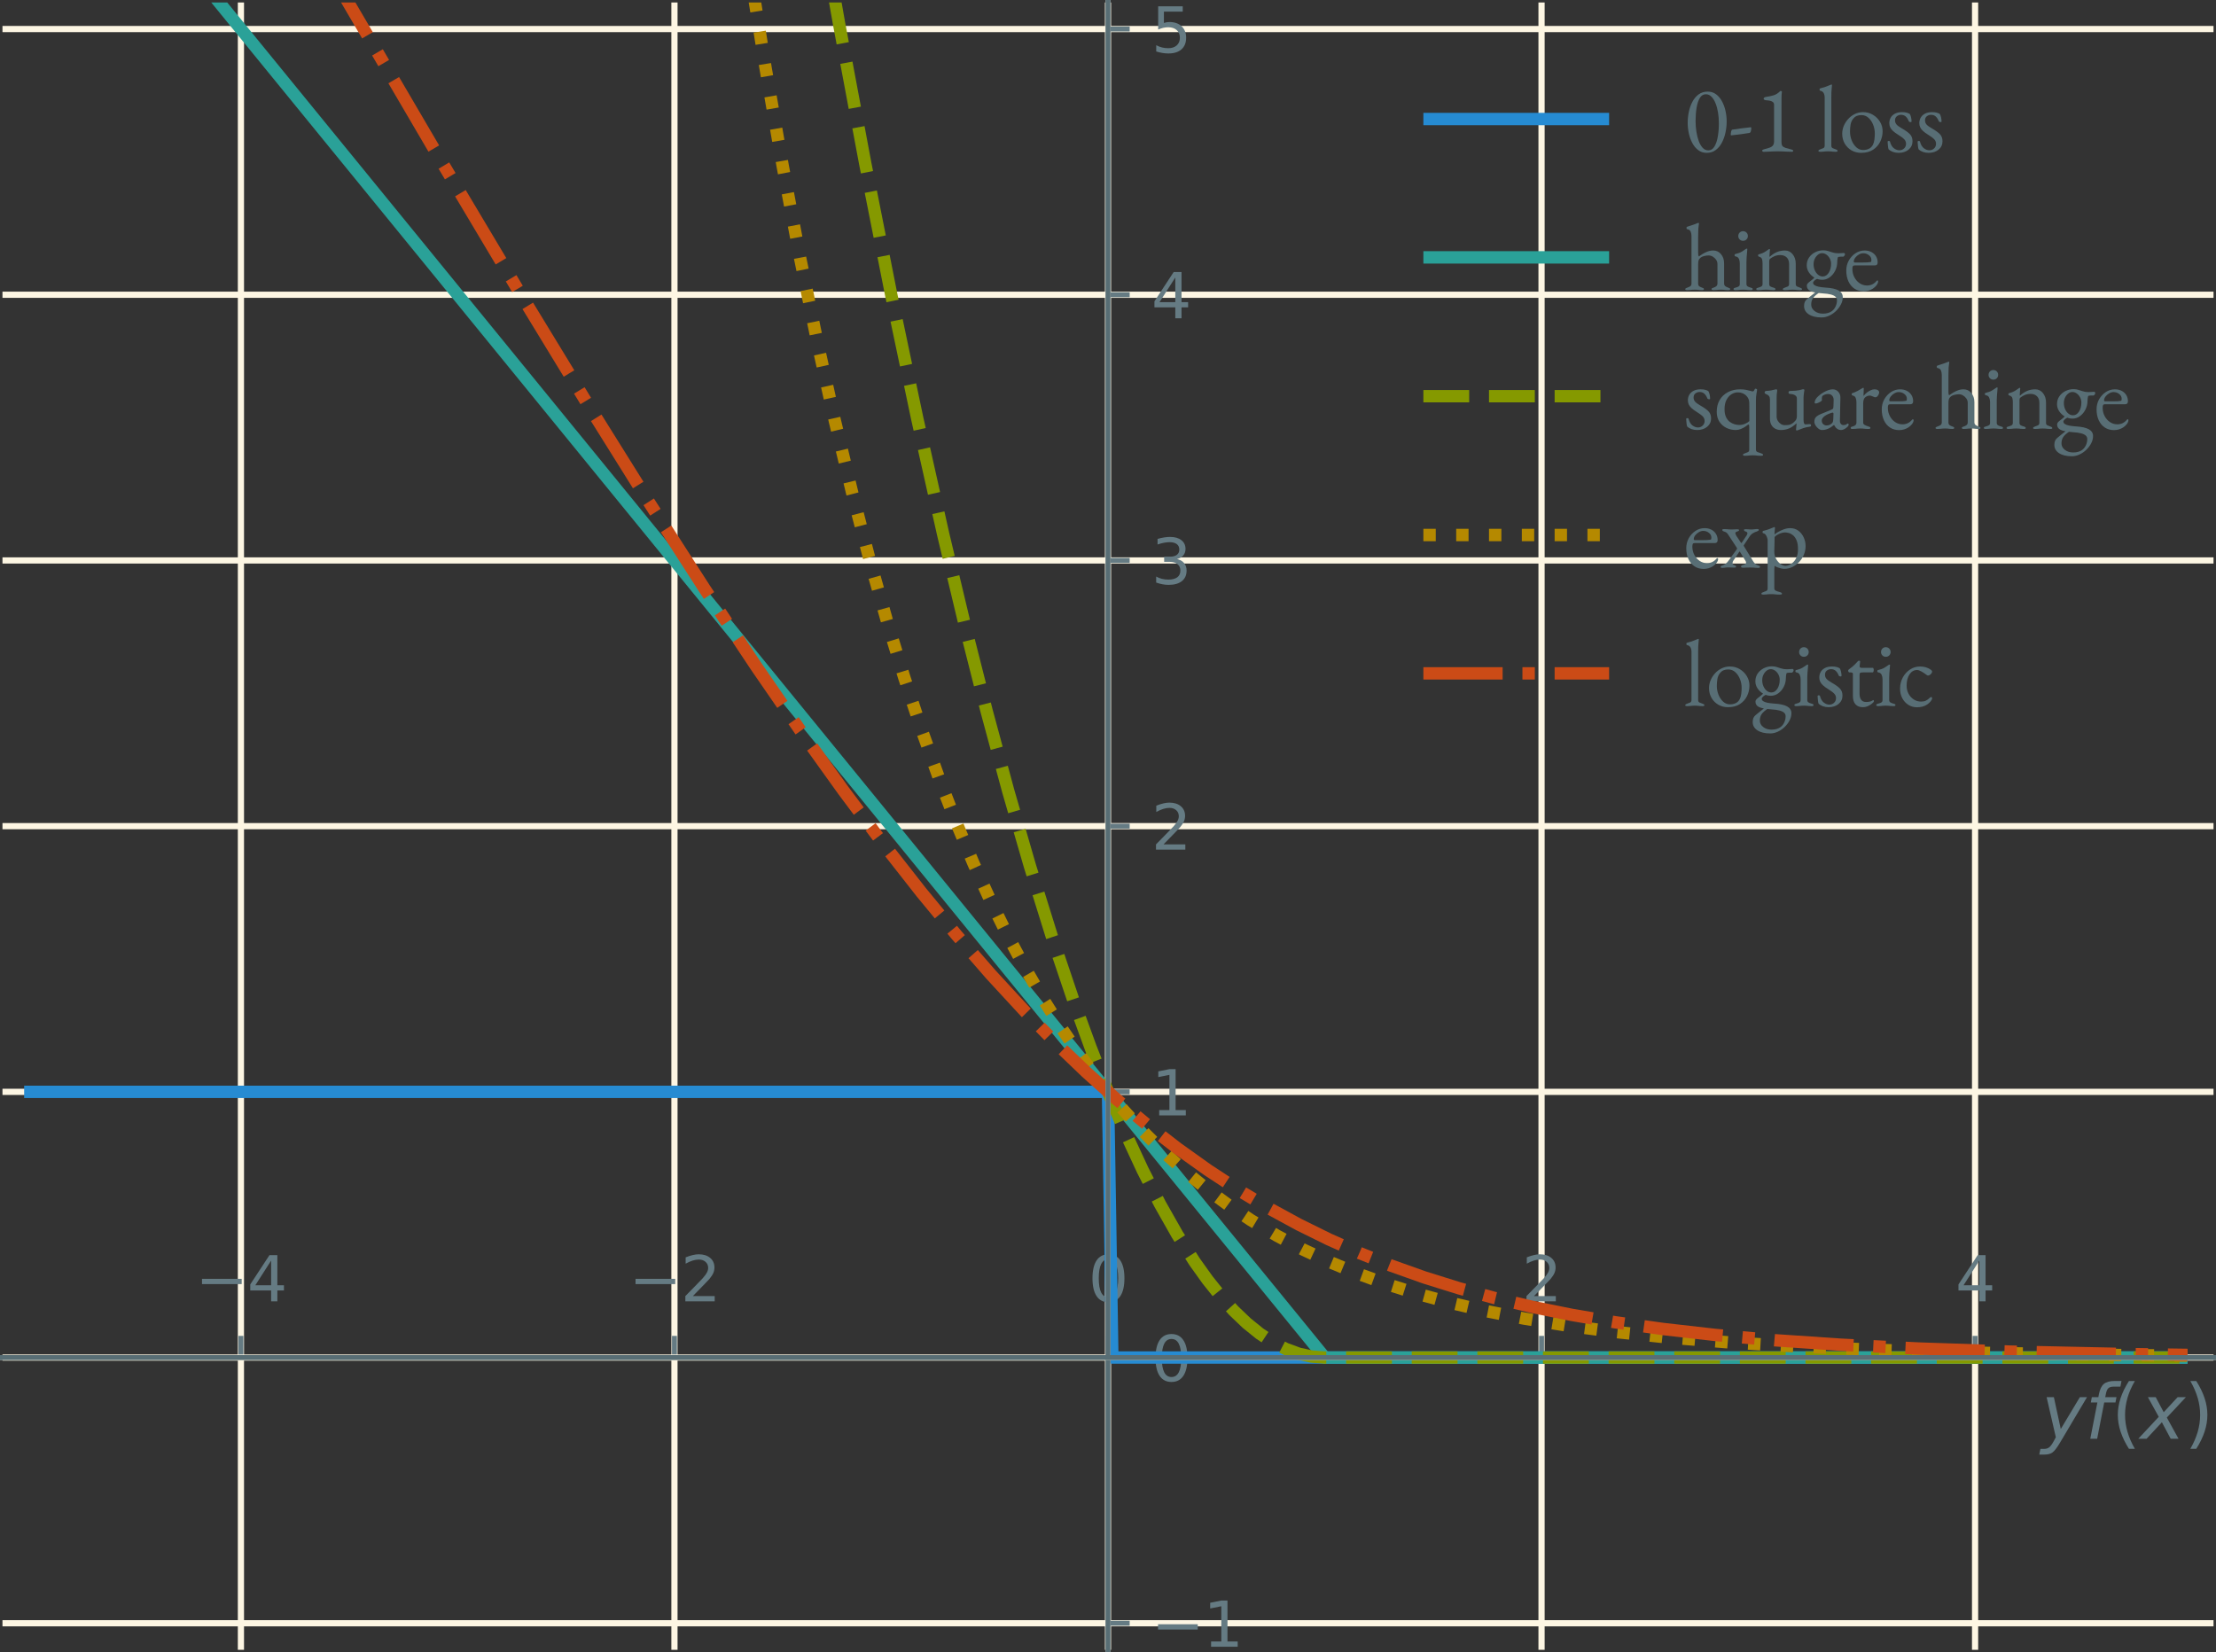 <?xml version="1.0" encoding="UTF-8" standalone="no"?>
<svg
   height="266.912pt"
   version="1.1"
   viewBox="0 0 357.92 266.912"
   width="357.92pt"
   id="svg410"
   sodipodi:docname="surrogate-loss.svg"
   inkscape:version="1.1.1 (3bf5ae0d25, 2021-09-20)"
   xmlns:inkscape="http://www.inkscape.org/namespaces/inkscape"
   xmlns:sodipodi="http://sodipodi.sourceforge.net/DTD/sodipodi-0.dtd"
   xmlns:xlink="http://www.w3.org/1999/xlink"
   xmlns="http://www.w3.org/2000/svg"
   xmlns:svg="http://www.w3.org/2000/svg"
   xmlns:rdf="http://www.w3.org/1999/02/22-rdf-syntax-ns#"
   xmlns:cc="http://creativecommons.org/ns#"
   xmlns:dc="http://purl.org/dc/elements/1.1/">
  <rect x="0" y="0" width="357.92" height="266.912" fill="#333333" stroke="none"/>
  <sodipodi:namedview
     id="namedview412"
     pagecolor="#ffffff"
     bordercolor="#666666"
     borderopacity="1.0"
     inkscape:pageshadow="2"
     inkscape:pageopacity="0.0"
     inkscape:pagecheckerboard="0"
     inkscape:document-units="pt"
     showgrid="false"
     inkscape:zoom="1.8945312"
     inkscape:cx="230.92784"
     inkscape:cy="175.24124"
     inkscape:window-width="3840"
     inkscape:window-height="2106"
     inkscape:window-x="0"
     inkscape:window-y="54"
     inkscape:window-maximized="1"
     inkscape:current-layer="svg410" />
  <defs
     id="defs6">
    <style
       type="text/css"
       id="style4">*{stroke-linecap:butt;stroke-linejoin:round;}</style>
  </defs>
  <path
     d="m -57.2,304.528 h 460.8 v -345.6 H -57.2 Z"
     style="fill:none"
     id="path8" />
  <g
     id="g1650"
     transform="translate(-57.2,-41.072)">
    <path
       d="M 57.6,307.584 H 414.72 V 41.472 H 57.6 Z"
       style="fill:none"
       id="path11" />
    <g
       id="line2d_1">
      <path
         clip-path="url(#pb9cd4d6276)"
         d="M 96.113,307.584 V 41.472"
         style="fill:none;stroke:#fdf6e3"
         id="path14" />
    </g>
    <g
       id="line2d_2">
      <defs
         id="defs18">
        <path
           d="M 0,0 V -3.5"
           id="m7c4b1d85b9"
           style="stroke:#657b83;stroke-width:0.8" />
      </defs>
      <g
         id="g22">
        <use
           style="fill:#657b83;stroke:#657b83;stroke-width:0.8"
           x="96.113"
           xlink:href="#m7c4b1d85b9"
           y="260.371"
           id="use20"
           width="100%"
           height="100%" />
      </g>
    </g>
    <g
       id="text_1">
      <!-- −4 -->
      <g
         style="fill:#657b83"
         transform="matrix(0.1,0,0,-0.1,88.742,251.291)"
         id="g33">
        <defs
           id="defs27">
          <path
             d="M 678,2272 H 4684 V 1741 H 678 Z"
             id="DejaVuSans-2212"
             transform="scale(0.016)" />
          <path
             d="M 2419,4116 825,1625 h 1594 z m -166,550 h 794 V 1625 h 666 V 1100 H 3047 V 0 H 2419 V 1100 H 313 v 609 z"
             id="DejaVuSans-34"
             transform="scale(0.016)" />
        </defs>
        <use
           xlink:href="#DejaVuSans-2212"
           id="use29"
           x="0"
           y="0"
           width="100%"
           height="100%" />
        <use
           x="83.789"
           xlink:href="#DejaVuSans-34"
           id="use31"
           y="0"
           width="100%"
           height="100%" />
      </g>
    </g>
    <g
       id="line2d_3">
      <path
         clip-path="url(#pb9cd4d6276)"
         d="M 166.136,307.584 V 41.472"
         style="fill:none;stroke:#fdf6e3"
         id="path37" />
    </g>
    <g
       id="line2d_4">
      <g
         id="g42">
        <use
           style="fill:#657b83;stroke:#657b83;stroke-width:0.8"
           x="166.136"
           xlink:href="#m7c4b1d85b9"
           y="260.371"
           id="use40"
           width="100%"
           height="100%" />
      </g>
    </g>
    <g
       id="text_2">
      <!-- −2 -->
      <g
         style="fill:#657b83"
         transform="matrix(0.1,0,0,-0.1,158.765,251.291)"
         id="g52">
        <defs
           id="defs46">
          <path
             d="M 1228,531 H 3431 V 0 H 469 v 531 q 359,372 979,998 621,627 780,809 303,340 423,576 121,236 121,464 0,372 -261,606 -261,235 -680,235 -297,0 -627,-103 -329,-103 -704,-313 v 638 q 381,153 712,231 332,78 607,78 725,0 1156,-363 431,-362 431,-968 0,-288 -108,-546 -107,-257 -392,-607 -78,-91 -497,-524 Q 1991,1309 1228,531 Z"
             id="DejaVuSans-32"
             transform="scale(0.016)" />
        </defs>
        <use
           xlink:href="#DejaVuSans-2212"
           id="use48"
           x="0"
           y="0"
           width="100%"
           height="100%" />
        <use
           x="83.789"
           xlink:href="#DejaVuSans-32"
           id="use50"
           y="0"
           width="100%"
           height="100%" />
      </g>
    </g>
    <g
       id="line2d_5">
      <path
         clip-path="url(#pb9cd4d6276)"
         d="M 236.16,307.584 V 41.472"
         style="fill:none;stroke:#fdf6e3"
         id="path56" />
    </g>
    <g
       id="line2d_6">
      <g
         id="g61">
        <use
           style="fill:#657b83;stroke:#657b83;stroke-width:0.8"
           x="236.16"
           xlink:href="#m7c4b1d85b9"
           y="260.371"
           id="use59"
           width="100%"
           height="100%" />
      </g>
    </g>
    <g
       id="text_3">
      <!-- 0 -->
      <g
         style="fill:#657b83"
         transform="matrix(0.1,0,0,-0.1,232.979,251.291)"
         id="g69">
        <defs
           id="defs65">
          <path
             d="m 2034,4250 q -487,0 -733,-480 -245,-479 -245,-1442 0,-959 245,-1439 246,-480 733,-480 491,0 736,480 246,480 246,1439 0,963 -246,1442 -245,480 -736,480 z m 0,500 q 785,0 1199,-621 414,-620 414,-1801 0,-1178 -414,-1799 -414,-620 -1199,-620 -784,0 -1198,620 -414,621 -414,1799 0,1181 414,1801 414,621 1198,621 z"
             id="DejaVuSans-30"
             transform="scale(0.016)" />
        </defs>
        <use
           xlink:href="#DejaVuSans-30"
           id="use67"
           x="0"
           y="0"
           width="100%"
           height="100%" />
      </g>
    </g>
    <g
       id="line2d_7">
      <path
         clip-path="url(#pb9cd4d6276)"
         d="M 306.184,307.584 V 41.472"
         style="fill:none;stroke:#fdf6e3"
         id="path73" />
    </g>
    <g
       id="line2d_8">
      <g
         id="g78">
        <use
           style="fill:#657b83;stroke:#657b83;stroke-width:0.8"
           x="306.184"
           xlink:href="#m7c4b1d85b9"
           y="260.371"
           id="use76"
           width="100%"
           height="100%" />
      </g>
    </g>
    <g
       id="text_4">
      <!-- 2 -->
      <g
         style="fill:#657b83"
         transform="matrix(0.1,0,0,-0.1,303.002,251.291)"
         id="g83">
        <use
           xlink:href="#DejaVuSans-32"
           id="use81"
           x="0"
           y="0"
           width="100%"
           height="100%" />
      </g>
    </g>
    <g
       id="line2d_9">
      <path
         clip-path="url(#pb9cd4d6276)"
         d="M 376.207,307.584 V 41.472"
         style="fill:none;stroke:#fdf6e3"
         id="path87" />
    </g>
    <g
       id="line2d_10">
      <g
         id="g92">
        <use
           style="fill:#657b83;stroke:#657b83;stroke-width:0.8"
           x="376.207"
           xlink:href="#m7c4b1d85b9"
           y="260.371"
           id="use90"
           width="100%"
           height="100%" />
      </g>
    </g>
    <g
       id="text_5">
      <!-- 4 -->
      <g
         style="fill:#657b83"
         transform="matrix(0.1,0,0,-0.1,373.026,251.291)"
         id="g97">
        <use
           xlink:href="#DejaVuSans-34"
           id="use95"
           x="0"
           y="0"
           width="100%"
           height="100%" />
      </g>
    </g>
    <g
       style="fill:#657b83"
       transform="matrix(0.12,0,0,-0.12,386.88,273.491)"
       id="g118">
      <defs
         id="defs106">
        <path
           d="m 1588,-325 q -400,-672 -652,-839 -252,-167 -642,-167 h -453 l 96,481 h 332 q 240,0 409,131 169,131 378,513 l 178,334 -775,3372 h 610 L 1650,819 3256,3500 h 603 z"
           id="DejaVuSans-Oblique-79"
           transform="scale(0.016)" />
        <path
           d="m 3059,4863 -90,-479 h -550 q -313,0 -455,-123 -142,-123 -211,-452 l -62,-309 h 947 l -85,-447 H 1606 L 1013,0 H 434 l 597,3053 H 481 l 82,447 h 550 l 46,244 q 119,619 417,869 299,250 940,250 z"
           id="DejaVuSans-Oblique-66"
           transform="scale(0.016)" />
        <path
           d="m 1984,4856 q -418,-718 -622,-1422 -203,-703 -203,-1425 0,-721 205,-1429 205,-708 620,-1424 h -500 q -468,735 -701,1444 -233,709 -233,1409 0,697 231,1403 232,707 703,1444 z"
           id="DejaVuSans-28"
           transform="scale(0.016)" />
        <path
           d="M 3841,3500 2234,1784 3219,0 H 2559 L 1819,1388 531,0 H -166 L 1556,1844 641,3500 h 659 l 672,-1266 1172,1266 z"
           id="DejaVuSans-Oblique-78"
           transform="scale(0.016)" />
        <path
           d="m 513,4856 h 500 q 468,-737 701,-1444 233,-706 233,-1403 0,-700 -233,-1409 -233,-709 -701,-1444 H 513 q 415,716 620,1424 205,708 205,1429 0,722 -205,1425 -205,704 -620,1422 z"
           id="DejaVuSans-29"
           transform="scale(0.016)" />
      </defs>
      <use
         transform="translate(0,0.016)"
         xlink:href="#DejaVuSans-Oblique-79"
         id="use108"
         x="0"
         y="0"
         width="100%"
         height="100%" />
      <use
         transform="translate(59.18,0.016)"
         xlink:href="#DejaVuSans-Oblique-66"
         id="use110"
         x="0"
         y="0"
         width="100%"
         height="100%" />
      <use
         transform="translate(94.385,0.016)"
         xlink:href="#DejaVuSans-28"
         id="use112"
         x="0"
         y="0"
         width="100%"
         height="100%" />
      <use
         transform="translate(133.398,0.016)"
         xlink:href="#DejaVuSans-Oblique-78"
         id="use114"
         x="0"
         y="0"
         width="100%"
         height="100%" />
      <use
         transform="translate(192.578,0.016)"
         xlink:href="#DejaVuSans-29"
         id="use116"
         x="0"
         y="0"
         width="100%"
         height="100%" />
    </g>
    <g
       id="line2d_11">
      <path
         clip-path="url(#pb9cd4d6276)"
         d="M 57.6,303.292 H 414.72"
         style="fill:none;stroke:#fdf6e3"
         id="path122" />
    </g>
    <g
       id="line2d_12">
      <defs
         id="defs126">
        <path
           d="M 0,0 H 3.5"
           id="m7ffcd7c7dc"
           style="stroke:#657b83;stroke-width:0.8" />
      </defs>
      <g
         id="g130">
        <use
           style="fill:#657b83;stroke:#657b83;stroke-width:0.8"
           x="236.16"
           xlink:href="#m7ffcd7c7dc"
           y="303.292"
           id="use128"
           width="100%"
           height="100%" />
      </g>
    </g>
    <g
       id="text_7">
      <!-- −1 -->
      <g
         style="fill:#657b83"
         transform="matrix(0.1,0,0,-0.1,243.16,307.091)"
         id="g140">
        <defs
           id="defs134">
          <path
             d="M 794,531 H 1825 V 4091 L 703,3866 v 575 l 1116,225 h 631 V 531 H 3481 V 0 H 794 Z"
             id="DejaVuSans-31"
             transform="scale(0.016)" />
        </defs>
        <use
           xlink:href="#DejaVuSans-2212"
           id="use136"
           x="0"
           y="0"
           width="100%"
           height="100%" />
        <use
           x="83.789"
           xlink:href="#DejaVuSans-31"
           id="use138"
           y="0"
           width="100%"
           height="100%" />
      </g>
    </g>
    <g
       id="line2d_13">
      <path
         clip-path="url(#pb9cd4d6276)"
         d="M 57.6,260.371 H 414.72"
         style="fill:none;stroke:#fdf6e3"
         id="path144" />
    </g>
    <g
       id="line2d_14">
      <g
         id="g149">
        <use
           style="fill:#657b83;stroke:#657b83;stroke-width:0.8"
           x="236.16"
           xlink:href="#m7ffcd7c7dc"
           y="260.371"
           id="use147"
           width="100%"
           height="100%" />
      </g>
    </g>
    <g
       id="text_8">
      <!-- 0 -->
      <g
         style="fill:#657b83"
         transform="matrix(0.1,0,0,-0.1,243.16,264.17)"
         id="g154">
        <use
           xlink:href="#DejaVuSans-30"
           id="use152"
           x="0"
           y="0"
           width="100%"
           height="100%" />
      </g>
    </g>
    <g
       id="line2d_15">
      <path
         clip-path="url(#pb9cd4d6276)"
         d="M 57.6,217.449 H 414.72"
         style="fill:none;stroke:#fdf6e3"
         id="path158" />
    </g>
    <g
       id="line2d_16">
      <g
         id="g163">
        <use
           style="fill:#657b83;stroke:#657b83;stroke-width:0.8"
           x="236.16"
           xlink:href="#m7ffcd7c7dc"
           y="217.449"
           id="use161"
           width="100%"
           height="100%" />
      </g>
    </g>
    <g
       id="text_9">
      <!-- 1 -->
      <g
         style="fill:#657b83"
         transform="matrix(0.1,0,0,-0.1,243.16,221.249)"
         id="g168">
        <use
           xlink:href="#DejaVuSans-31"
           id="use166"
           x="0"
           y="0"
           width="100%"
           height="100%" />
      </g>
    </g>
    <g
       id="line2d_17">
      <path
         clip-path="url(#pb9cd4d6276)"
         d="M 57.6,174.528 H 414.72"
         style="fill:none;stroke:#fdf6e3"
         id="path172" />
    </g>
    <g
       id="line2d_18">
      <g
         id="g177">
        <use
           style="fill:#657b83;stroke:#657b83;stroke-width:0.8"
           x="236.16"
           xlink:href="#m7ffcd7c7dc"
           y="174.528"
           id="use175"
           width="100%"
           height="100%" />
      </g>
    </g>
    <g
       id="text_10">
      <!-- 2 -->
      <g
         style="fill:#657b83"
         transform="matrix(0.1,0,0,-0.1,243.16,178.327)"
         id="g182">
        <use
           xlink:href="#DejaVuSans-32"
           id="use180"
           x="0"
           y="0"
           width="100%"
           height="100%" />
      </g>
    </g>
    <g
       id="line2d_19">
      <path
         clip-path="url(#pb9cd4d6276)"
         d="M 57.6,131.607 H 414.72"
         style="fill:none;stroke:#fdf6e3"
         id="path186" />
    </g>
    <g
       id="line2d_20">
      <g
         id="g191">
        <use
           style="fill:#657b83;stroke:#657b83;stroke-width:0.8"
           x="236.16"
           xlink:href="#m7ffcd7c7dc"
           y="131.607"
           id="use189"
           width="100%"
           height="100%" />
      </g>
    </g>
    <g
       id="text_11">
      <!-- 3 -->
      <g
         style="fill:#657b83"
         transform="matrix(0.1,0,0,-0.1,243.16,135.406)"
         id="g199">
        <defs
           id="defs195">
          <path
             d="m 2597,2516 q 453,-97 707,-404 255,-306 255,-756 0,-690 -475,-1069 -475,-378 -1350,-378 -293,0 -604,58 -311,58 -642,174 v 609 q 262,-153 574,-231 313,-78 654,-78 593,0 904,234 311,234 311,681 0,413 -289,645 -289,233 -804,233 h -544 v 519 h 569 q 465,0 712,186 247,186 247,536 0,359 -255,551 -254,193 -729,193 -260,0 -557,-57 -297,-56 -653,-174 v 562 q 360,100 674,150 314,50 592,50 719,0 1137,-327 419,-326 419,-882 0,-388 -222,-655 -222,-267 -631,-370 z"
             id="DejaVuSans-33"
             transform="scale(0.016)" />
        </defs>
        <use
           xlink:href="#DejaVuSans-33"
           id="use197"
           x="0"
           y="0"
           width="100%"
           height="100%" />
      </g>
    </g>
    <g
       id="line2d_21">
      <path
         clip-path="url(#pb9cd4d6276)"
         d="M 57.6,88.685 H 414.72"
         style="fill:none;stroke:#fdf6e3"
         id="path203" />
    </g>
    <g
       id="line2d_22">
      <g
         id="g208">
        <use
           style="fill:#657b83;stroke:#657b83;stroke-width:0.8"
           x="236.16"
           xlink:href="#m7ffcd7c7dc"
           y="88.685"
           id="use206"
           width="100%"
           height="100%" />
      </g>
    </g>
    <g
       id="text_12">
      <!-- 4 -->
      <g
         style="fill:#657b83"
         transform="matrix(0.1,0,0,-0.1,243.16,92.485)"
         id="g213">
        <use
           xlink:href="#DejaVuSans-34"
           id="use211"
           x="0"
           y="0"
           width="100%"
           height="100%" />
      </g>
    </g>
    <g
       id="line2d_23">
      <path
         clip-path="url(#pb9cd4d6276)"
         d="M 57.6,45.764 H 414.72"
         style="fill:none;stroke:#fdf6e3"
         id="path217" />
    </g>
    <g
       id="line2d_24">
      <g
         id="g222">
        <use
           style="fill:#657b83;stroke:#657b83;stroke-width:0.8"
           x="236.16"
           xlink:href="#m7ffcd7c7dc"
           y="45.764"
           id="use220"
           width="100%"
           height="100%" />
      </g>
    </g>
    <g
       id="text_13">
      <!-- 5 -->
      <g
         style="fill:#657b83"
         transform="matrix(0.1,0,0,-0.1,243.16,49.563)"
         id="g230">
        <defs
           id="defs226">
          <path
             d="M 691,4666 H 3169 V 4134 H 1269 V 2991 q 137,47 274,70 138,23 276,23 781,0 1237,-428 457,-428 457,-1159 Q 3513,744 3044,326 2575,-91 1722,-91 1428,-91 1123,-41 819,9 494,109 v 635 q 281,-153 581,-228 300,-75 634,-75 541,0 856,284 316,284 316,772 0,487 -316,771 -315,285 -856,285 -253,0 -505,-56 -251,-56 -513,-175 z"
             id="DejaVuSans-35"
             transform="scale(0.016)" />
        </defs>
        <use
           xlink:href="#DejaVuSans-35"
           id="use228"
           x="0"
           y="0"
           width="100%"
           height="100%" />
      </g>
    </g>
    <path
       clip-path="url(#pb9cd4d6276)"
       d="M 61.101,217.449 H 236.16 l 0.7,42.921 h 173.658 v 0"
       style="fill:none;stroke:#268bd2;stroke-width:2"
       id="path235" />
    <path
       clip-path="url(#pb9cd4d6276)"
       d="M 61.101,2.843 271.172,260.371 h 139.347 v 0"
       style="fill:none;stroke:#2aa198;stroke-width:2"
       id="path238" />
    <path
       clip-path="url(#pb9cd4d6276)"
       d="m 184.774,-1 3.77,22.316 4.201,23.693 4.201,22.456 4.201,21.22 4.201,19.984 4.201,18.748 3.501,14.679 3.501,13.821 3.501,12.962 3.501,12.104 3.501,11.245 3.501,10.387 2.801,7.691 2.801,7.142 2.801,6.593 2.801,6.043 2.801,5.494 2.801,4.945 2.801,4.395 2.101,2.936 2.101,2.627 2.101,2.318 2.101,2.009 2.101,1.7 2.101,1.391 2.101,1.082 2.101,0.773 2.101,0.464 2.101,0.155 h 139.347 v 0"
       style="fill:none;stroke:#859900;stroke-width:2;stroke-dasharray:7.4, 3.2;stroke-dashoffset:0"
       id="path241" />
    <path
       clip-path="url(#pb9cd4d6276)"
       d="m 172.91,-1 2.329,16.833 2.801,18.801 2.801,17.355 2.801,16.021 2.801,14.789 2.801,13.652 2.801,12.603 2.801,11.634 2.801,10.739 2.801,9.914 2.801,9.151 2.801,8.448 2.801,7.798 2.801,7.199 2.801,6.645 2.801,6.134 2.801,5.663 2.801,5.227 2.801,4.825 2.801,4.454 2.801,4.112 3.501,4.698 3.501,4.251 3.501,3.847 3.501,3.481 3.501,3.149 3.501,2.85 3.501,2.578 3.501,2.333 4.201,2.509 4.201,2.225 4.201,1.973 4.201,1.75 4.902,1.793 4.902,1.559 5.602,1.534 5.602,1.307 6.302,1.241 7.002,1.141 7.703,1.017 8.403,0.882 9.803,0.794 11.204,0.673 13.304,0.564 16.105,0.45 21.007,0.348 12.604,0.128 v 0"
       style="fill:none;stroke:#b58900;stroke-width:2;stroke-dasharray:2, 3.3;stroke-dashoffset:0"
       id="path244" />
    <path
       clip-path="url(#pb9cd4d6276)"
       d="m 88.895,-1 21.923,37.986 16.806,28.697 13.304,22.309 11.204,18.388 9.803,15.696 9.103,14.16 8.403,12.639 7.002,10.16 7.002,9.772 6.302,8.423 6.302,8.036 5.602,6.793 5.602,6.441 5.602,6.073 4.902,5.001 4.902,4.702 4.902,4.4 4.902,4.096 4.902,3.796 4.902,3.5 4.902,3.212 4.902,2.935 4.902,2.67 4.902,2.418 4.902,2.182 4.902,1.961 5.602,1.993 5.602,1.75 5.602,1.531 6.302,1.49 6.302,1.272 7.002,1.193 7.703,1.084 8.403,0.955 9.803,0.873 10.504,0.709 12.604,0.619 14.705,0.495 18.906,0.398 9.803,0.136 v 0"
       style="fill:none;stroke:#cb4b16;stroke-width:2;stroke-dasharray:12.8, 3.2, 2, 3.2;stroke-dashoffset:0"
       id="path247" />
    <path
       d="M 236.16,307.584 V 41.472"
       style="fill:none;stroke:#eee8d5;stroke-width:0.8;stroke-linecap:square;stroke-linejoin:miter"
       id="path250" />
    <path
       d="M 236.16,307.584 V 41.472"
       style="fill:none;stroke:#586e75;stroke-width:0.8;stroke-linecap:square;stroke-linejoin:miter"
       id="path253" />
    <path
       d="M 57.6,260.371 H 414.72"
       style="fill:none;stroke:#eee8d5;stroke-width:0.8;stroke-linecap:square;stroke-linejoin:miter"
       id="path256" />
    <path
       d="M 57.6,260.371 H 414.72"
       style="fill:none;stroke:#586e75;stroke-width:0.8;stroke-linecap:square;stroke-linejoin:miter"
       id="path259" />
    <path
       d="m 287.098,60.297 h 30"
       style="fill:none;stroke:#268bd2;stroke-width:2"
       id="path265" />
    <g
       style="fill:#586e75"
       transform="matrix(0.15,0,0,-0.15,329.098,65.547)"
       id="g294">
      <defs
         id="defs276">
        <path
           d="m 1568,-90 q -326,0 -566,179 -240,180 -400,477 -160,298 -237,656 -77,359 -77,711 0,365 77,736 77,371 240,678 163,307 419,496 256,189 608,189 326,0 566,-179 240,-179 400,-477 160,-298 237,-653 77,-355 77,-701 0,-358 -77,-729 Q 2758,922 2595,608 2432,294 2179,102 1926,-90 1568,-90 Z m 109,167 q 256,0 412,259 157,259 227,675 71,416 71,896 0,359 -55,704 -54,346 -166,627 -112,282 -275,448 -163,167 -381,167 -256,0 -406,-250 -150,-249 -218,-662 -67,-413 -67,-893 0,-358 54,-710 55,-352 160,-637 106,-285 266,-455 160,-169 378,-169 z"
           id="EBGaramond-Regular-30"
           transform="scale(0.016)" />
        <path
           d="m 224,1088 q -38,0 -38,38 0,109 28,224 29,116 74,122 307,45 614,86 308,42 615,74 19,0 35,-10 16,-9 16,-28 0,-122 -29,-228 -29,-105 -105,-118 -288,-45 -586,-87 -298,-41 -624,-73 z"
           id="EBGaramond-Regular-2d"
           transform="scale(0.016)" />
        <path
           d="m 685,-19 q -45,0 -71,25 -25,26 -25,52 0,57 96,83 243,64 400,118 157,55 230,154 74,99 74,285 v 2444 q 0,122 -77,186 -77,64 -199,89 -121,26 -262,33 -64,6 -115,31 -51,26 -51,77 0,45 48,77 48,32 112,39 288,44 515,111 227,68 445,285 6,7 15,7 10,0 17,0 32,0 57,-16 26,-16 20,-42 -13,-96 -20,-208 -6,-112 -6,-246 V 621 q 0,-160 61,-244 61,-83 208,-131 147,-48 409,-112 39,-6 74,-29 35,-22 35,-54 0,-70 -89,-70 -180,0 -330,10 -150,9 -294,15 -144,7 -317,7 Q 1472,13 1318,6 1165,0 1011,-9 858,-19 685,-19 Z"
           id="EBGaramond-Regular-31"
           transform="scale(0.016)" />
        <path
           id="EBGaramond-Regular-20"
           transform="scale(0.016)"
           d="" />
        <path
           d="m 250,-19 q -32,0 -80,10 -48,9 -48,47 0,52 48,74 48,22 99,42 96,32 185,73 90,42 90,170 v 3225 q 0,186 -67,311 -67,125 -227,157 -52,12 -52,83 0,64 45,77 167,38 288,79 122,42 227,87 106,45 208,83 26,13 39,13 13,0 22,-16 10,-16 10,-29 0,-57 -23,-246 -22,-189 -22,-624 V 397 q 0,-128 89,-170 90,-41 186,-73 51,-20 99,-42 48,-22 48,-74 0,-38 -48,-47 -48,-10 -80,-10 -121,0 -195,10 Q 1018,0 950,6 883,13 768,13 659,13 588,6 518,0 448,-9 378,-19 250,-19 Z"
           id="EBGaramond-Regular-6c"
           transform="scale(0.016)" />
        <path
           d="M 1498,-90 Q 1139,-90 851,76 563,243 393,534 224,826 224,1197 q 0,269 105,525 106,256 298,467 192,211 448,336 256,125 551,125 371,0 668,-180 298,-179 474,-470 176,-291 176,-637 0,-371 -163,-704 Q 2618,326 2298,118 1978,-90 1498,-90 Z m 134,192 q 218,0 390,83 173,84 269,269 77,148 102,359 26,211 26,397 0,307 -112,591 -112,285 -314,467 -201,183 -476,183 -173,0 -311,-55 -137,-54 -252,-201 -128,-160 -167,-391 -38,-230 -38,-460 0,-314 115,-599 115,-284 313,-464 199,-179 455,-179 z"
           id="EBGaramond-Regular-6f"
           transform="scale(0.016)" />
        <path
           d="m 922,-90 q -199,0 -372,61 -172,61 -294,170 -32,70 -48,236 -16,167 -22,276 0,57 83,57 25,0 47,-10 23,-9 30,-34 Q 429,352 611,217 794,83 979,83 q 186,0 317,125 131,125 131,310 0,173 -115,298 -115,125 -403,304 -218,134 -353,256 -134,122 -195,250 -60,128 -60,288 0,204 96,370 96,167 288,266 192,100 480,100 192,0 320,-39 128,-38 192,-83 51,-70 86,-221 35,-150 35,-285 0,-44 -64,-44 -38,0 -73,16 -35,16 -48,41 -83,211 -208,323 -125,112 -311,112 -160,0 -285,-96 -124,-96 -124,-281 0,-147 92,-263 93,-115 349,-262 372,-211 554,-394 182,-182 182,-483 0,-345 -262,-563 Q 1338,-90 922,-90 Z"
           id="EBGaramond-Regular-73"
           transform="scale(0.016)" />
      </defs>
      <use
         xlink:href="#EBGaramond-Regular-30"
         id="use278"
         x="0"
         y="0"
         width="100%"
         height="100%" />
      <use
         x="48"
         xlink:href="#EBGaramond-Regular-2d"
         id="use280"
         y="0"
         width="100%"
         height="100%" />
      <use
         x="75.4"
         xlink:href="#EBGaramond-Regular-31"
         id="use282"
         y="0"
         width="100%"
         height="100%" />
      <use
         x="123.4"
         xlink:href="#EBGaramond-Regular-20"
         id="use284"
         y="0"
         width="100%"
         height="100%" />
      <use
         x="143.4"
         xlink:href="#EBGaramond-Regular-6c"
         id="use286"
         y="0"
         width="100%"
         height="100%" />
      <use
         x="167.4"
         xlink:href="#EBGaramond-Regular-6f"
         id="use288"
         y="0"
         width="100%"
         height="100%" />
      <use
         x="216.9"
         xlink:href="#EBGaramond-Regular-73"
         id="use290"
         y="0"
         width="100%"
         height="100%" />
      <use
         x="249.2"
         xlink:href="#EBGaramond-Regular-73"
         id="use292"
         y="0"
         width="100%"
         height="100%" />
    </g>
    <path
       d="m 287.098,82.647 h 30"
       style="fill:none;stroke:#2aa198;stroke-width:2"
       id="path297" />
    <g
       style="fill:#586e75"
       transform="matrix(0.15,0,0,-0.15,329.098,87.897)"
       id="g318">
      <defs
         id="defs306">
        <path
           d="m 250,-19 q -128,0 -128,70 0,58 147,103 96,32 182,83 87,51 93,179 v 3206 q 0,173 -58,304 -57,132 -224,157 -57,13 -57,90 0,57 51,77 90,32 214,70 125,38 259,86 135,48 237,93 26,13 39,13 19,0 32,-13 13,-13 13,-32 0,-38 -16,-109 -16,-70 -29,-243 -13,-173 -13,-518 V 2483 q 0,-102 9,-147 10,-45 36,-90 102,77 252,170 151,93 336,163 186,71 385,71 313,0 521,-247 208,-246 208,-624 V 435 q 0,-128 83,-189 84,-60 180,-92 70,-20 108,-42 39,-22 39,-61 0,-70 -128,-70 -128,0 -196,10 -67,9 -128,15 -60,7 -175,7 -109,0 -173,-7 -64,-6 -132,-15 -67,-10 -195,-10 -128,0 -128,70 0,45 38,61 39,16 110,42 96,32 172,92 77,61 77,189 v 1306 q 0,160 -93,291 -92,131 -227,208 -134,77 -275,77 -122,0 -282,-36 -160,-35 -249,-105 -103,-83 -138,-173 -35,-89 -35,-288 V 416 q 6,-128 80,-179 74,-51 170,-83 70,-20 105,-42 35,-22 35,-61 0,-70 -128,-70 -128,0 -192,10 Q 998,0 940,6 883,13 768,13 659,13 592,6 525,0 451,-9 378,-19 250,-19 Z"
           id="EBGaramond-Regular-68"
           transform="scale(0.016)" />
        <path
           d="m 282,-19 q -58,0 -93,16 -35,16 -35,54 0,51 48,70 48,20 99,33 134,32 204,80 71,48 71,163 v 1389 q 0,172 -61,306 -61,135 -227,161 -32,6 -48,25 -16,20 -16,58 0,70 58,77 256,57 422,156 166,100 250,164 57,45 89,45 39,0 39,-32 0,-52 -16,-202 -16,-150 -29,-333 -13,-182 -13,-329 V 397 q 0,-109 73,-160 74,-51 202,-83 51,-13 99,-33 48,-19 48,-70 0,-70 -128,-70 -121,0 -195,10 Q 1050,0 982,6 915,13 800,13 691,13 620,6 550,0 480,-9 410,-19 282,-19 Z m 512,3321 q -135,0 -228,93 -92,93 -92,227 0,141 92,234 93,93 228,93 140,0 233,-93 93,-93 93,-234 0,-134 -93,-227 -93,-93 -233,-93 z"
           id="EBGaramond-Regular-69"
           transform="scale(0.016)" />
        <path
           d="m 282,-19 q -58,0 -93,16 -35,16 -35,54 0,51 38,67 38,16 109,36 96,25 185,70 90,45 90,173 v 1376 q 0,173 -35,294 -35,122 -202,167 -25,12 -45,28 -19,16 -19,55 0,70 58,77 224,57 364,140 141,84 276,186 19,13 35,22 16,10 35,10 13,0 22,-13 10,-13 10,-32 0,-45 -16,-183 -16,-137 -16,-226 0,-26 3,-49 4,-22 10,-28 224,211 477,320 253,109 553,109 314,0 519,-256 205,-256 205,-634 V 397 q 0,-128 89,-170 90,-41 186,-73 51,-20 99,-42 48,-22 48,-74 0,-38 -45,-47 -45,-10 -83,-10 -128,0 -199,10 -70,9 -134,15 -64,7 -179,7 -109,0 -180,-7 -70,-6 -144,-15 -73,-10 -201,-10 -32,0 -80,10 -48,9 -48,47 0,52 48,74 48,22 99,42 96,32 186,73 90,42 90,170 v 1344 q 0,281 -157,438 -157,157 -419,163 -231,0 -404,-74 -172,-73 -307,-182 -25,-25 -38,-67 -13,-41 -13,-80 V 397 q 0,-128 89,-173 90,-45 186,-70 147,-39 147,-103 0,-38 -32,-54 -32,-16 -96,-16 -128,0 -202,10 Q 1043,0 979,6 915,13 800,13 691,13 624,6 557,0 483,-9 410,-19 282,-19 Z"
           id="EBGaramond-Regular-6e"
           transform="scale(0.016)" />
        <path
           d="m 1248,-1856 q -544,0 -861,208 -317,208 -317,560 0,166 51,282 52,115 161,198 89,77 239,196 151,118 311,246 l 269,-13 Q 794,-378 672,-557 550,-736 550,-992 q 0,-256 227,-432 228,-176 561,-176 377,0 608,173 160,121 249,317 90,195 90,412 0,141 -100,234 -99,93 -310,151 -211,57 -550,76 -602,45 -836,160 -233,115 -233,359 0,64 35,118 35,54 112,118 147,116 217,170 71,54 106,92 36,39 68,97 L 1011,768 Q 870,717 774,630 678,544 678,474 q 0,-90 96,-157 96,-67 282,-106 186,-38 454,-57 589,-32 877,-192 288,-160 288,-455 0,-249 -125,-489 -124,-240 -329,-438 -205,-199 -458,-317 -253,-119 -515,-119 z m 77,2758 q 243,0 403,246 160,247 160,612 0,186 -87,349 -86,163 -224,262 -137,99 -297,99 -147,0 -279,-106 -131,-105 -211,-272 -80,-166 -80,-364 0,-224 83,-413 84,-189 224,-301 141,-112 308,-112 z m -39,-224 q -262,0 -499,134 -237,135 -387,356 -150,221 -150,483 0,301 156,528 157,227 413,355 256,128 544,128 186,0 323,-48 138,-48 272,-86 154,-45 243,-55 90,-9 186,-9 77,0 192,9 115,10 160,10 83,0 83,-96 0,-57 -64,-121 -32,-32 -51,-32 h -173 q -172,0 -192,-52 -6,-25 -16,-73 -9,-48 -16,-106 -6,-57 -6,-115 0,-326 -141,-602 Q 2022,1011 1792,844 1562,678 1286,678 Z"
           id="EBGaramond-Regular-67"
           transform="scale(0.016)" />
        <path
           d="M 1363,-96 Q 1011,-96 748,77 486,250 339,566 192,883 192,1299 q 0,371 169,675 170,304 451,490 282,186 615,186 256,0 454,-103 199,-102 311,-285 112,-182 112,-419 0,-198 -192,-198 H 762 q -90,0 -125,-48 -35,-48 -35,-189 0,-307 134,-560 134,-253 358,-404 224,-150 493,-150 192,0 349,74 157,74 278,214 26,32 39,42 13,10 32,10 51,0 51,-64 0,-122 -115,-269 Q 2125,179 1990,89 1856,0 1696,-48 1536,-96 1363,-96 Z M 774,1843 h 583 q 153,0 262,6 109,7 211,26 32,7 42,42 10,35 10,99 0,186 -164,317 -163,131 -387,131 -147,0 -294,-87 -147,-86 -243,-214 -96,-128 -96,-256 0,-64 76,-64 z"
           id="EBGaramond-Regular-65"
           transform="scale(0.016)" />
      </defs>
      <use
         xlink:href="#EBGaramond-Regular-68"
         id="use308"
         x="0"
         y="0"
         width="100%"
         height="100%" />
      <use
         x="51.5"
         xlink:href="#EBGaramond-Regular-69"
         id="use310"
         y="0"
         width="100%"
         height="100%" />
      <use
         x="76"
         xlink:href="#EBGaramond-Regular-6e"
         id="use312"
         y="0"
         width="100%"
         height="100%" />
      <use
         x="128.8"
         xlink:href="#EBGaramond-Regular-67"
         id="use314"
         y="0"
         width="100%"
         height="100%" />
      <use
         x="172.3"
         xlink:href="#EBGaramond-Regular-65"
         id="use316"
         y="0"
         width="100%"
         height="100%" />
    </g>
    <path
       d="m 287.098,105.072 h 30"
       style="fill:none;stroke:#859900;stroke-width:2;stroke-dasharray:7.4, 3.2;stroke-dashoffset:0"
       id="path321" />
    <g
       style="fill:#586e75"
       transform="matrix(0.15,0,0,-0.15,329.098,110.322)"
       id="g355">
      <defs
         id="defs329">
        <path
           d="m 2118,-1824 q -32,0 -80,10 -48,9 -48,48 0,51 48,74 48,22 100,41 96,32 185,74 90,41 90,169 V 83 q 0,109 -10,150 -9,42 -29,42 -12,0 -28,0 -16,0 -29,-13 Q 2266,218 2138,131 2010,45 1843,-22 1677,-90 1504,-90 1171,-90 880,51 589,192 406,467 224,742 224,1139 q 0,455 198,794 199,339 557,528 359,189 826,189 217,0 396,-36 180,-35 295,-70 115,-35 128,-35 70,0 102,44 32,45 64,116 7,6 19,15 13,10 26,10 32,0 67,-19 36,-19 36,-45 0,-64 -39,-266 -38,-201 -38,-476 v -3296 q 0,-128 118,-169 119,-42 215,-74 51,-19 99,-41 48,-23 48,-74 0,-39 -45,-48 -45,-10 -83,-10 -192,0 -298,16 -105,16 -278,16 -109,0 -176,-6 -67,-7 -141,-16 -74,-10 -202,-10 z M 1741,250 q 211,0 403,86 192,86 275,176 0,90 0,269 0,179 0,384 0,205 -3,371 -3,166 -3,224 -7,288 -228,486 -220,199 -540,199 -231,0 -436,-132 -204,-131 -332,-381 -128,-249 -128,-620 0,-320 99,-528 99,-208 252,-323 154,-115 327,-163 173,-48 314,-48 z"
           id="EBGaramond-Regular-71"
           transform="scale(0.016)" />
        <path
           d="m 2342,-122 q -44,0 -44,52 0,64 16,188 16,125 16,208 0,13 0,22 0,10 0,17 Q 2080,122 1827,16 1574,-90 1274,-90 1069,-90 902,-3 736,83 640,252 544,422 544,672 v 1299 q 0,141 -64,224 -64,83 -211,141 -32,13 -58,32 -25,19 -25,70 0,58 28,77 29,19 68,26 217,13 335,35 119,22 298,67 19,7 29,7 10,0 22,0 71,0 64,-90 -19,-147 -29,-247 -9,-99 -9,-246 V 819 q 0,-153 77,-285 77,-131 201,-214 125,-83 260,-83 166,0 291,19 125,19 246,109 71,51 179,166 109,115 109,314 v 1171 q 0,134 -80,201 -80,68 -183,93 -102,26 -166,26 -57,0 -96,22 -38,23 -38,87 0,57 41,76 42,20 93,20 199,6 330,15 131,10 236,32 106,23 222,55 12,7 31,10 20,3 33,3 83,0 83,-70 0,-7 -4,-23 -3,-16 -9,-35 -6,-19 -16,-109 -10,-89 -20,-185 -9,-96 -9,-148 V 608 q 0,-173 35,-247 36,-73 80,-73 52,0 151,9 99,10 144,10 32,0 64,-13 32,-12 32,-70 0,-51 -26,-67 -25,-16 -64,-23 -249,-32 -429,-96 -179,-64 -320,-121 -19,-7 -58,-23 -38,-16 -70,-16 z"
           id="EBGaramond-Regular-75"
           transform="scale(0.016)" />
        <path
           d="M 749,-90 Q 634,-90 515,0 397,90 317,218 q -80,128 -80,243 0,205 108,320 109,115 346,211 l 653,269 q 128,51 150,89 23,39 29,167 l 13,409 q 6,167 -93,288 -99,122 -285,122 -96,0 -192,-32 -96,-32 -160,-83 -38,-26 -51,-77 -13,-51 -13,-109 0,-25 3,-57 4,-32 4,-58 0,-32 -80,-87 -80,-54 -180,-96 -99,-41 -163,-41 -32,0 -51,16 -19,16 -19,42 0,102 67,220 67,119 189,221 147,135 320,237 173,102 339,160 167,58 295,58 230,0 380,-164 151,-163 144,-406 L 1958,544 q -6,-134 61,-218 67,-83 170,-83 160,0 237,71 32,32 51,32 32,0 51,-20 19,-19 19,-51 0,-70 -70,-141 -103,-102 -221,-163 -118,-61 -221,-61 -294,0 -467,333 h -19 Q 1338,70 1146,-10 954,-90 749,-90 Z m 301,308 q 128,0 217,41 90,42 160,112 32,32 54,86 23,55 29,177 l 13,313 q 7,71 -6,103 -13,32 -51,32 -13,0 -45,-7 -32,-6 -83,-25 Q 998,928 867,797 736,666 736,557 q 0,-167 99,-253 99,-86 215,-86 z"
           id="EBGaramond-Regular-61"
           transform="scale(0.016)" />
        <path
           d="m 314,-19 q -64,0 -96,16 -32,16 -32,54 0,51 38,67 38,16 109,36 121,32 182,92 61,61 61,151 v 1376 q 0,173 -51,301 -51,128 -211,160 -26,6 -45,31 -19,26 -19,52 0,64 57,77 167,51 349,150 182,99 285,163 38,26 60,35 23,10 36,10 32,0 32,-45 0,-19 -4,-96 -3,-77 -6,-179 -3,-102 -9,-205 0,-13 12,-13 103,128 227,224 125,96 256,154 132,58 253,58 135,0 221,-58 87,-58 87,-147 0,-64 -36,-141 -35,-77 -93,-135 -57,-57 -121,-57 -38,0 -83,16 -45,16 -96,42 -51,19 -103,38 -51,19 -102,19 -154,0 -298,-109 -144,-108 -144,-428 V 397 q 0,-83 90,-138 90,-54 250,-105 70,-20 108,-39 39,-19 39,-64 0,-70 -128,-70 -192,0 -292,16 Q 998,13 832,13 723,13 656,6 589,0 515,-9 442,-19 314,-19 Z"
           id="EBGaramond-Regular-72"
           transform="scale(0.016)" />
      </defs>
      <use
         xlink:href="#EBGaramond-Regular-73"
         id="use331"
         x="0"
         y="0"
         width="100%"
         height="100%" />
      <use
         x="32.3"
         xlink:href="#EBGaramond-Regular-71"
         id="use333"
         y="0"
         width="100%"
         height="100%" />
      <use
         x="84.5"
         xlink:href="#EBGaramond-Regular-75"
         id="use335"
         y="0"
         width="100%"
         height="100%" />
      <use
         x="137.2"
         xlink:href="#EBGaramond-Regular-61"
         id="use337"
         y="0"
         width="100%"
         height="100%" />
      <use
         x="177.1"
         xlink:href="#EBGaramond-Regular-72"
         id="use339"
         y="0"
         width="100%"
         height="100%" />
      <use
         x="210.5"
         xlink:href="#EBGaramond-Regular-65"
         id="use341"
         y="0"
         width="100%"
         height="100%" />
      <use
         x="249.5"
         xlink:href="#EBGaramond-Regular-20"
         id="use343"
         y="0"
         width="100%"
         height="100%" />
      <use
         x="269.5"
         xlink:href="#EBGaramond-Regular-68"
         id="use345"
         y="0"
         width="100%"
         height="100%" />
      <use
         x="321"
         xlink:href="#EBGaramond-Regular-69"
         id="use347"
         y="0"
         width="100%"
         height="100%" />
      <use
         x="345.5"
         xlink:href="#EBGaramond-Regular-6e"
         id="use349"
         y="0"
         width="100%"
         height="100%" />
      <use
         x="398.3"
         xlink:href="#EBGaramond-Regular-67"
         id="use351"
         y="0"
         width="100%"
         height="100%" />
      <use
         x="441.8"
         xlink:href="#EBGaramond-Regular-65"
         id="use353"
         y="0"
         width="100%"
         height="100%" />
    </g>
    <path
       d="m 287.098,127.497 h 30"
       style="fill:none;stroke:#b58900;stroke-width:2;stroke-dasharray:2, 3.3;stroke-dashoffset:0"
       id="path358" />
    <g
       style="fill:#586e75"
       transform="matrix(0.15,0,0,-0.15,329.098,132.747)"
       id="g372">
      <defs
         id="defs364">
        <path
           d="m 192,-26 q -38,0 -83,10 -45,10 -45,48 0,51 48,76 48,26 99,39 96,32 195,105 100,74 234,260 l 493,685 q 45,51 41,80 -3,29 -28,67 l -525,800 q -77,128 -138,185 -61,58 -157,84 -51,13 -99,38 -48,26 -48,77 0,51 61,54 61,4 86,4 128,0 176,-7 48,-6 112,-13 64,-6 218,-6 115,0 166,6 52,7 160,7 26,0 87,-4 61,-3 61,-54 0,-38 -36,-58 -35,-19 -80,-31 -44,-13 -89,-36 -45,-22 -45,-73 0,-32 22,-87 23,-54 61,-118 l 295,-442 q 25,-44 57,0 l 327,493 q 25,32 38,70 13,39 13,71 0,77 -83,102 -52,20 -100,45 -48,26 -48,71 0,51 61,54 61,3 87,3 51,0 147,-10 96,-9 173,-9 179,0 249,16 71,16 154,16 38,0 83,-10 45,-9 45,-48 0,-44 -48,-70 -48,-26 -99,-45 -96,-25 -231,-99 -134,-74 -224,-202 l -403,-608 q -6,-12 -10,-35 -3,-22 16,-48 L 2259,416 q 77,-122 147,-180 71,-57 167,-89 51,-13 99,-39 48,-25 48,-76 0,-38 -45,-48 -45,-10 -83,-10 -128,0 -186,7 -57,6 -125,13 -67,6 -227,6 -115,0 -237,-6 -121,-7 -230,-7 -147,0 -147,64 0,58 41,83 42,26 119,45 70,19 124,54 55,36 55,100 0,25 -10,54 -9,29 -28,61 l -378,614 q -19,20 -38,0 L 902,429 q -6,-13 -19,-48 -13,-35 -13,-74 0,-45 22,-87 23,-41 68,-54 51,-19 99,-42 48,-22 48,-73 Q 1107,6 1046,0 986,-6 960,-6 909,-6 803,0 698,6 621,6 442,6 362,-10 282,-26 192,-26 Z"
           id="EBGaramond-Regular-78"
           transform="scale(0.016)" />
        <path
           d="m 256,-1824 q -32,0 -83,10 -51,9 -51,48 0,51 48,74 48,22 99,41 96,32 185,74 90,41 90,169 v 3245 q 0,51 -29,153 -29,103 -93,199 -64,96 -172,115 -26,6 -39,32 -13,26 -13,51 0,32 13,51 13,20 32,26 243,58 416,125 173,67 327,131 6,0 6,3 0,3 6,3 13,0 26,-19 13,-19 13,-38 0,-58 -16,-183 -16,-124 -16,-201 0,-51 6,-58 64,64 233,163 170,100 388,180 218,80 416,80 333,0 566,-176 234,-176 359,-455 125,-278 125,-579 0,-288 -109,-560 Q 2880,608 2681,390 2483,173 2220,41 1958,-90 1658,-90 q -90,0 -215,29 -125,29 -243,74 -118,45 -182,102 -7,0 -14,-74 -6,-73 -9,-153 -3,-80 -3,-99 v -1197 q 0,-83 67,-131 67,-48 153,-70 87,-23 151,-42 51,-19 99,-41 48,-23 48,-74 0,-39 -51,-48 -51,-10 -89,-10 -186,0 -311,16 -125,16 -291,16 -109,0 -176,-6 -67,-7 -138,-16 -70,-10 -198,-10 z M 1754,109 q 96,0 233,57 138,58 275,186 138,128 231,345 93,218 93,538 0,371 -96,595 -96,224 -237,339 -141,116 -288,154 -147,39 -250,39 -153,0 -317,-64 -163,-64 -275,-144 -112,-80 -112,-125 0,-141 -3,-285 -3,-144 -7,-279 -3,-134 -6,-240 -3,-105 -3,-163 0,-256 118,-474 119,-217 295,-348 176,-131 349,-131 z"
           id="EBGaramond-Regular-70"
           transform="scale(0.016)" />
      </defs>
      <use
         xlink:href="#EBGaramond-Regular-65"
         id="use366"
         x="0"
         y="0"
         width="100%"
         height="100%" />
      <use
         x="39"
         xlink:href="#EBGaramond-Regular-78"
         id="use368"
         y="0"
         width="100%"
         height="100%" />
      <use
         x="82"
         xlink:href="#EBGaramond-Regular-70"
         id="use370"
         y="0"
         width="100%"
         height="100%" />
    </g>
    <path
       d="m 287.098,149.847 h 30"
       style="fill:none;stroke:#cb4b16;stroke-width:2;stroke-dasharray:12.8, 3.2, 2, 3.2;stroke-dashoffset:0"
       id="path375" />
    <g
       style="fill:#586e75"
       transform="matrix(0.15,0,0,-0.15,329.098,155.097)"
       id="g399">
      <defs
         id="defs381">
        <path
           d="M 1210,-90 Q 896,-90 720,102 544,294 544,672 v 1485 q 0,51 -39,73 -38,23 -166,23 h -38 q -32,0 -55,41 -22,42 -22,87 0,13 19,38 19,26 26,32 128,90 233,179 106,90 192,176 87,87 144,157 32,32 54,54 23,23 55,23 32,0 61,-13 29,-13 22,-57 l -32,-288 q -6,-71 32,-97 39,-25 122,-25 h 730 q 25,0 44,-42 20,-41 20,-99 0,-57 -20,-112 -19,-54 -44,-54 h -634 q -160,0 -208,-26 -48,-25 -48,-153 V 813 q 0,-256 109,-404 109,-147 313,-147 186,0 288,29 103,29 186,87 13,12 26,12 25,0 34,-29 10,-28 10,-60 0,-32 -106,-128 Q 1747,77 1577,-6 1408,-90 1210,-90 Z"
           id="EBGaramond-Regular-74"
           transform="scale(0.016)" />
        <path
           d="M 1363,-96 Q 1043,-96 784,67 525,230 374,515 224,800 224,1152 q 0,416 182,755 183,339 490,541 307,202 678,202 416,0 730,-224 77,-58 77,-122 0,-51 -45,-115 -45,-64 -109,-106 -64,-41 -121,-41 -32,0 -64,22 -32,22 -71,48 -141,109 -314,205 -172,96 -287,96 -314,0 -509,-292 -195,-291 -195,-764 0,-301 131,-544 131,-243 352,-384 221,-141 489,-141 186,0 320,61 135,61 288,214 13,13 32,22 20,10 32,10 71,0 71,-89 0,-39 -23,-87 -22,-48 -73,-112 Q 2182,179 2041,86 1901,-6 1731,-51 1562,-96 1363,-96 Z"
           id="EBGaramond-Regular-63"
           transform="scale(0.016)" />
      </defs>
      <use
         xlink:href="#EBGaramond-Regular-6c"
         id="use383"
         x="0"
         y="0"
         width="100%"
         height="100%" />
      <use
         x="24"
         xlink:href="#EBGaramond-Regular-6f"
         id="use385"
         y="0"
         width="100%"
         height="100%" />
      <use
         x="73.5"
         xlink:href="#EBGaramond-Regular-67"
         id="use387"
         y="0"
         width="100%"
         height="100%" />
      <use
         x="117"
         xlink:href="#EBGaramond-Regular-69"
         id="use389"
         y="0"
         width="100%"
         height="100%" />
      <use
         x="141.5"
         xlink:href="#EBGaramond-Regular-73"
         id="use391"
         y="0"
         width="100%"
         height="100%" />
      <use
         x="173.8"
         xlink:href="#EBGaramond-Regular-74"
         id="use393"
         y="0"
         width="100%"
         height="100%" />
      <use
         x="205.2"
         xlink:href="#EBGaramond-Regular-69"
         id="use395"
         y="0"
         width="100%"
         height="100%" />
      <use
         x="229.7"
         xlink:href="#EBGaramond-Regular-63"
         id="use397"
         y="0"
         width="100%"
         height="100%" />
    </g>
  </g>
  <defs
     id="defs408">
    <clipPath
       id="pb9cd4d6276">
      <rect
         height="266.112"
         width="357.12"
         x="57.6"
         y="41.472"
         id="rect405" />
    </clipPath>
  </defs>
</svg>

